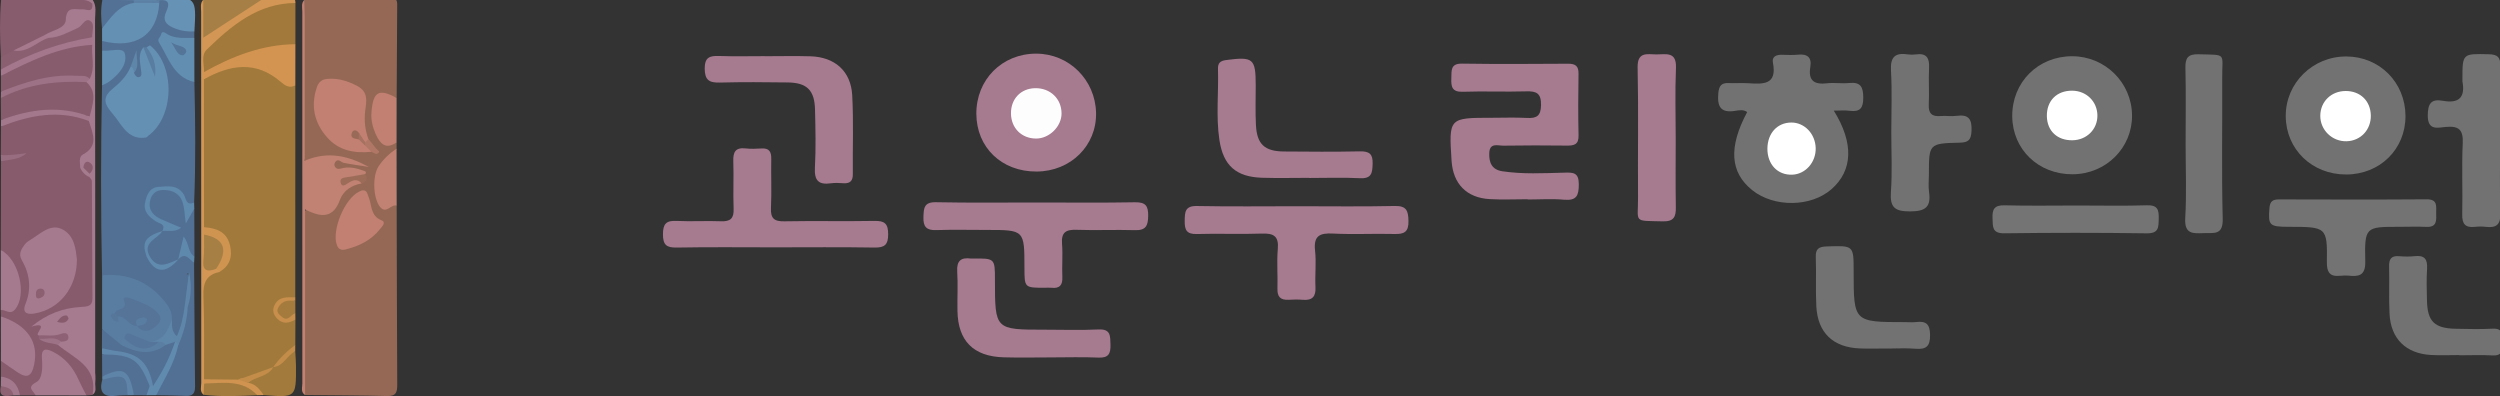<?xml version="1.0" encoding="utf-8"?>
<!-- Generator: Adobe Illustrator 27.0.0, SVG Export Plug-In . SVG Version: 6.00 Build 0)  -->
<svg version="1.1" id="Layer_1" xmlns="http://www.w3.org/2000/svg" xmlns:xlink="http://www.w3.org/1999/xlink" x="0px" y="0px"
	 viewBox="0 0 789.01 125.01" style="enable-background:new 0 0 789.01 125.01;" xml:space="preserve">
<rect x="0" y="0" width="789.01" height="125.01" fill="#333333" stroke="none"/>
<style type="text/css">
	.st0{fill:#956855;}
	.st1{fill:#A17A3B;}
	.st2{fill:#527093;}
	.st3{fill:#875B6C;}
	.st4{fill:#A67A8F;}
	.st5{fill:#727272;}
	.st6{fill:#737374;}
	.st7{fill:#A67B8F;}
	.st8{fill:#747474;}
	.st9{fill:#C28273;}
	.st10{fill:#A2793A;}
	.st11{fill:#875C6D;}
	.st12{fill:#587DA1;}
	.st13{fill:#875C6C;}
	.st14{fill:#D39654;}
	.st15{fill:#527094;}
	.st16{fill:#D49451;}
	.st17{fill:#6490B4;}
	.st18{fill:#A67A8E;}
	.st19{fill:#C28072;}
	.st20{fill:#A27A3C;}
	.st21{fill:#6692B5;}
	.st22{fill:#618EB1;}
	.st23{fill:#8A5F70;}
	.st24{fill:#628FB2;}
	.st25{fill:#5F89AD;}
	.st26{fill:#A47B3F;}
	.st27{fill:#A4778C;}
	.st28{fill:#9E7286;}
	.st29{fill:#A4788C;}
	.st30{fill:#557598;}
	.st31{fill:#537195;}
	.st32{fill:#608BAF;}
	.st33{fill:#A57B8E;}
	.st34{fill:#6088AC;}
	.st35{fill:#A47B3D;}
	.st36{fill:#D09350;}
	.st37{fill:#C88E4C;}
	.st38{fill:#5E84A8;}
	.st39{fill:#5F89AC;}
	.st40{fill:#986D7F;}
	.st41{fill:#C38C49;}
	.st42{fill:#8E6273;}
	.st43{fill:#9C6C59;}
	.st44{fill:#B17766;}
	.st45{fill:#D09451;}
	.st46{fill:#5E86A9;}
	.st47{fill:#597DA0;}
	.st48{fill:#5E85A8;}
	.st49{fill:#5B80A3;}
	.st50{fill:#8E6274;}
	.st51{fill:#FFFFFF;}
	.st52{fill:#FDFDFE;}
	.st53{fill:#A6798D;}
	.st54{fill:#895D6E;}
	.st55{fill:#557498;}
	.st56{fill:#55769A;}
	.st57{fill:#597EA1;}
	.st58{fill:#56769A;}
	.st59{fill:#A57F45;}
	.st60{fill:#A67F44;}
	.st61{fill:#547498;}
	.st62{fill:#996A57;}
	.st63{fill:#A57160;}
	.st64{fill:#8C6071;}
</style>
<g>
	<path class="st0" d="M125.19,64.89c0.05,18.8,0.08,37.6,0.18,56.41c0.01,2.29-0.23,3.77-3.15,3.69
		c-8.64-0.23-17.29-0.24-25.94-0.34c-0.94-1.36-0.49-2.9-0.5-4.35c-0.03-16.6,0.04-33.19-0.07-49.79c-0.02-3.27,0.1-5.7,4.44-4.64
		c2.44,0.6,4.11-0.71,5.34-2.73c1.58-2.6,3.57-4.79,6.48-5.94c0.78-0.65,3.01-0.09,1.88-2.3c-2.11-0.89-4.33-0.26-6.44-0.61
		c-1.66-0.28-2.94-1.15-2.38-3.02c0.5-1.64,1.79-1.67,3.22-0.93c1.5,0.78,3.14,0.64,3.91,0.61c-4.03-1.38-8.88-0.9-13.74,0.18
		c-1.87,0.41-2.7-0.51-2.67-2.48c0.28-16.26-0.49-32.52,0.42-48.78c9.04-1.51,18.15-0.32,27.22-0.6c2.25-0.07,1.97,1.81,1.96,3.26
		c-0.04,9.46-0.1,18.91-0.16,28.37c-3.1-0.28-6.19-0.99-6.62,3.85c-0.48,5.4,1.52,8.9,6.6,10.17c0,0.66,0,1.32,0,1.98
		c-0.89,1.98-2.35,3.55-3.68,5.23c-2.76,3.48-2.25,7.33-1.14,11.29C121.25,66.67,124.03,62.93,125.19,64.89z"/>
	<path class="st1" d="M93.21,26.93c-0.01,22.31-0.01,44.61-0.02,66.92c-0.22,0.24-0.46,0.46-0.74,0.63
		c-1.68,0.99-4.72,0.58-4.56,3.5c0.19,3.4,3.54,1.91,5.34,2.88c-0.01,2.66-0.02,5.33-0.03,7.99c-1.43,3.02-3.91,5.14-6.3,7.35
		c-0.38,0.31-0.79,0.58-1.22,0.82c-3.63,2.02-7.62,2.95-11.59,3.97c-3.41-0.03-6.97,1.26-10.1-1.18c-0.5-9.76-0.05-19.53-0.25-29.29
		c-0.06-2.73,1.11-4.39,3.56-5.28c2.78-1.02,4.35-3.11,4.27-5.99c-0.09-3.12-1.99-5.11-4.99-6c-1.44-0.43-2.93-0.85-2.82-2.85
		c0.02-14.68,0.01-29.34,0-44c-0.04-2.17,1.36-3.31,3.12-4.06c6.74-2.88,13.44-3.94,19.92,0.73C88.83,24.53,91.11,25.59,93.21,26.93
		z"/>
	<path class="st2" d="M61.35,25.91c0.3,12.66,0.44,25.32-0.08,37.97c-1.77,2.38-2.79,0.58-3.69-0.77c-1.18-1.76-2.52-3-4.81-2.98
		c-2.25,0.02-4.33,0.15-5.29,2.71c-0.91,2.44,0.07,4.12,1.89,5.64c1.28,1.07,3.65,1.44,2.79,4.02c-0.24,0.4-0.54,0.75-0.9,1.05
		c-2.68,1.63-5.65,3.08-4.15,7.13c2.17,3.97,4.92,3.68,7.99,1.09c0.33-0.34,0.67-0.64,1.03-0.93c3.06-2.72,3.95,0.04,5.13,2.04
		c0.09,13.04,0.16,26.08,0.3,39.13c0.02,2.07-0.7,3.04-2.86,2.93c-3.13-0.15-6.27-0.16-9.4-0.23c-0.91-3.2,1.71-5.17,2.73-7.69
		c1.17-2.92,2.21-5.89,3.56-8.74c1.97-3.67,2.92-7.62,3.17-11.75c1-3.26,1.29-6.57,0.84-9.94c-0.14-0.66-1.06,0.23-0.45-0.05
		c0.26-0.12,0.4-0.04,0.44,0.23c0.56,3.43-0.1,6.76-0.86,10.08c-0.06,3.51-1.32,6.71-2.54,10.37c-2.75-1.2-3.1-3.38-3.29-5.66
		c-1.15-6.73-7.34-12.18-15.1-13.28c-1.91-0.27-3.99,0.13-5.59-1.41c-0.41-19.99-0.41-39.97,0-59.96c1.17-2.04,3.21-3.36,4.43-5.37
		c1.38-2.27,2.49-4.4-1.74-4.49c-1.02-0.02-1.95-0.38-2.69-1.13c0-1.01-0.01-2.01-0.01-3.02c0.52-0.47,1.13-0.65,1.82-0.64
		c10.16,0.21,12.82-1.78,15.74-11.78c0.12-0.48,0.42-0.81,0.88-0.99c1.85-0.22,3.88,0.17,3.26,2.38c-1.51,5.41,2.07,6.13,5.74,7.01
		c0.66,0.16,1.17,0.59,1.7,0.99c0,0.69-0.01,1.38-0.01,2.07c-3.04,2.39-6.24,0.46-9.65,0.1C52.94,18.33,57.09,22.16,61.35,25.91z"/>
	<path class="st3" d="M29.18,124.64c-0.64,0.05-1.28,0.1-1.92,0.15c-1.98-0.91-2.77-2.78-3.66-4.56c-0.96-1.95-1.98-3.87-3.62-5.33
		c-1.33-1.19-2.67-3.06-4.6-2.4c-1.62,0.55-0.96,2.66-1.09,4.06c-0.29,3.05-3.15,5.08-3.08,8.21c-1.64,0-3.29,0-4.93,0.01
		c-1.85-2.12-3.82-4.11-5.98-5.92c0-1.65,0-3.3,0-4.96c2.31-0.63,3.52,1.39,5.19,2.24c2.49,1.27,3.8,0.46,4.13-2.09
		c0.56-4.43-0.97-8.06-4.59-10.72c-1.58-1.16-3.5-1.84-4.75-3.45c-0.02-0.67-0.03-1.34-0.05-2c4.76-1.3,4.93-5.02,4.71-8.93
		c-0.23-3.96-2.3-7.08-4.7-10.03c0.03-9.33,0.05-18.65,0.08-27.98c1.42-1.3,3.22-1.34,5.07-1.51c-1.75-0.28-3.61,1.17-5.13-0.5
		c0.02-2.99,0.04-5.99,0.06-8.98c8.76-6.33,18.13-6.39,27.87-2.72c2.43,4.23,2.23,9.02-0.57,12.43c-0.55,0.68-0.79,1.4-0.82,2.23
		c0.12,1.88,1.95,2.66,2.68,4.15c0.61,12.75,0.06,25.5,0.31,38.25c0.05,2.58-1.1,3.68-3.43,3.84c-3.34,0.23-6.49,1.21-9.66,2.18
		c-2.46,0.75-3.6,1.98-2.84,4.55c-0.06,0.41-0.04,0.82,0.09,1.21c1.56,1.32,3.66,1.26,5.41,2.07c4,1.51,6.59,4.98,9.56,7.67
		C30.96,117.64,30.04,121.61,29.18,124.64z"/>
	<path class="st4" d="M482.13,62.88c-4,0-8.01,0.19-11.99-0.04c-7.3-0.42-11.55-4.83-12.02-12.12
		c-0.87-13.55-0.87-13.55,12.77-13.55c3.66,0,7.34-0.15,10.99,0.05c3.07,0.17,4.43-0.59,4.48-4.06c0.06-3.72-1.41-4.43-4.7-4.33
		c-6.66,0.21-13.33-0.11-19.99,0.13c-3.5,0.12-3.72-1.69-3.62-4.33c0.09-2.39-0.31-4.61,3.4-4.55c11.16,0.17,22.32,0.1,33.48,0.03
		c2.3-0.01,3.3,0.74,3.26,3.16c-0.11,6.49-0.14,12.99,0.01,19.48c0.07,2.87-1.39,3.23-3.71,3.2c-6.66-0.08-13.33-0.09-19.99,0.02
		c-1.74,0.03-4.32-1.05-4.48,2.28c-0.14,3.01,0.79,5.3,4.12,5.8c6.46,0.97,12.98,0.61,19.46,0.44c2.92-0.08,4.67-0.11,4.68,3.66
		c0,3.54-0.67,5.24-4.65,4.88c-3.8-0.35-7.66-0.07-11.49-0.07C482.13,62.93,482.13,62.9,482.13,62.88z"/>
	<path class="st5" d="M578.75,34.92c6.4,10.27,6,18.92-0.75,24.81c-6.49,5.67-18.15,5.79-25.02,0.26
		c-6.98-5.61-7.49-13.56-1.56-24.63c-1.18-0.85-2.59-0.57-3.78-0.38c-4.7,0.78-5.71-1.45-5.33-5.61c0.22-2.37,1.04-3.26,3.33-3.15
		c1.99,0.09,4-0.08,5.99,0.04c4.68,0.28,9.31,0.71,7.91-6.5c-0.38-1.95,1.12-2.51,2.86-2.47c1.66,0.04,3.34,0.14,4.99-0.03
		c2.99-0.31,4.47,0.79,3.95,3.9c-0.72,4.3,1.23,5.61,5.27,5.13c2.3-0.27,4.67,0.15,6.98-0.09c3.64-0.38,4.45,1.25,4.46,4.6
		c0.01,3.27-0.96,4.61-4.27,4.17C582.31,34.76,580.8,34.92,578.75,34.92z"/>
	<path class="st4" d="M327.13,54.14c-10.98,0.05-18.93-7.57-18.99-18.19c-0.06-10.81,8.09-19.02,18.88-19.02
		c10.33,0,18.67,8.24,18.9,18.67C346.15,45.95,337.9,54.1,327.13,54.14z"/>
	<path class="st5" d="M740.42,55.07c-10.73,0-18.94-7.91-19.03-18.36c-0.09-10.46,8.5-18.94,19.14-18.89
		c10.48,0.04,18.61,8.21,18.65,18.75C759.23,47.07,751.12,55.07,740.42,55.07z"/>
	<path class="st5" d="M654.1,55c-10.77,0.04-18.94-7.82-19.03-18.29c-0.08-10.75,8.12-18.97,18.92-18.96
		c10.37,0.01,18.77,8.29,18.89,18.61C673,46.66,664.64,54.96,654.1,55z"/>
	<path class="st4" d="M409.7,65.09c10.15,0,20.3,0.15,30.45-0.08c3.74-0.09,4.3,1.47,4.37,4.7c0.08,3.47-1.3,4.22-4.4,4.14
		c-6.48-0.17-12.99,0.2-19.46-0.14c-4.23-0.22-6.13,0.77-5.62,5.4c0.42,3.78-0.07,7.65,0.13,11.46c0.16,3.04-0.99,4.31-4.01,4.05
		c-1.49-0.13-3-0.09-4.49-0.01c-2.54,0.14-3.59-0.94-3.5-3.53c0.13-4.15-0.25-8.34,0.11-12.46c0.37-4.15-1.33-5.04-5.1-4.9
		c-6.81,0.26-13.65-0.07-20.46,0.14c-3.29,0.1-3.86-1.36-3.82-4.18c0.04-2.78,0.09-4.73,3.87-4.66
		C388.4,65.23,399.06,65.09,409.7,65.09z"/>
	<path class="st4" d="M327.26,63.91c10.31,0,20.62,0.12,30.93-0.07c3.37-0.06,4.23,1.13,4.18,4.31c-0.04,3.06-0.72,4.6-4.15,4.49
		c-6.15-0.19-12.31,0.11-18.45-0.11c-3.37-0.12-4.87,0.8-4.59,4.41c0.28,3.47-0.06,6.98,0.1,10.46c0.12,2.6-0.86,3.72-3.46,3.42
		c-0.66-0.07-1.33-0.01-1.99-0.01c-6.51,0.02-6.51,0.02-6.51-6.32c-0.01-11.92-0.01-11.92-11.92-11.92
		c-5.32,0-10.65-0.13-15.96,0.05c-3.1,0.1-4.1-1.12-4-4.1c0.09-2.75,0.13-4.77,3.9-4.7C305.97,64.04,316.61,63.91,327.26,63.91z"/>
	<path class="st4" d="M244.53,78.06c-10.32,0-20.63-0.12-30.95,0.07c-3.23,0.06-4.35-0.84-4.35-4.18c0-3.27,1-4.4,4.29-4.23
		c4.65,0.24,9.32-0.08,13.97,0.11c3.01,0.13,4.17-0.86,4.04-3.96c-0.2-4.98,0.08-9.98-0.1-14.96c-0.1-2.91,0.67-4.43,3.87-4.07
		c1.64,0.18,3.33,0.13,4.99,0.02c2.45-0.17,3.16,1,3.12,3.28c-0.1,5.15,0.15,10.32-0.09,15.46c-0.15,3.27,0.94,4.32,4.23,4.25
		c9.48-0.19,18.97,0.05,28.45-0.13c3.24-0.06,4.31,0.91,4.31,4.21c0,3.31-1.1,4.25-4.33,4.2C265.5,77.95,255.01,78.06,244.53,78.06z
		"/>
	<path class="st5" d="M789.05,44.28c0,7.64-0.17,15.28,0.08,22.91c0.12,3.58-1.17,4.83-4.57,4.41c-1.15-0.14-2.33-0.13-3.48,0
		c-3.03,0.32-4.07-0.92-3.99-3.98c0.18-7.47-0.2-14.96,0.16-22.41c0.21-4.29-1.28-5.52-5.33-5.15c-2.52,0.23-5.75,1.27-5.71-3.65
		c0.03-3.77,1.11-5.27,4.8-4.6c5.04,0.92,7.1-1.08,6.14-6.13c-0.03-0.16,0-0.33,0-0.5c0-8.37,0-8.24,8.28-8.06
		c2.83,0.06,3.74,0.93,3.68,3.74C788.94,28.66,789.05,36.47,789.05,44.28z"/>
	<path class="st4" d="M241.38,17.74c4.82,0,9.64-0.12,14.46,0.03c7.62,0.24,12.7,4.67,13.12,12.26c0.46,8.28,0.11,16.6,0.2,24.9
		c0.02,2.15-0.86,3.03-2.96,2.9c-1.32-0.08-2.68-0.17-3.98,0.02c-3.9,0.56-5.25-0.91-5.03-4.92c0.33-6.13,0.18-12.29,0.03-18.43
		c-0.15-6.05-2.59-8.41-8.61-8.48c-7.14-0.09-14.29-0.16-21.43,0.04c-3.33,0.09-4.75-0.76-4.77-4.39c-0.02-3.57,1.55-4.1,4.53-4
		c4.81,0.17,9.64,0.05,14.45,0.05C241.38,17.73,241.38,17.74,241.38,17.74z"/>
	<path class="st4" d="M413.25,56.13c-4.99,0-9.99,0.13-14.98-0.03c-8.11-0.27-12.2-3.8-13.42-11.92
		c-1.12-7.43-0.22-14.95-0.45-22.42c-0.06-1.81,0.65-2.56,2.57-2.81c8.58-1.11,9.33-0.52,9.34,8.05c0,4.16-0.15,8.33,0.07,12.47
		c0.31,6.05,2.73,8.29,8.82,8.34c7.99,0.07,15.98,0.13,23.97-0.04c3-0.06,4.14,0.81,4.04,3.93c-0.08,2.88-0.33,4.73-3.99,4.54
		c-5.31-0.27-10.65-0.07-15.98-0.07C413.25,56.17,413.25,56.15,413.25,56.13z"/>
	<path class="st5" d="M596.9,41.7c0-6.49,0.28-12.99-0.1-19.45c-0.25-4.34,1.38-5.69,5.38-5.08c0.81,0.12,1.68,0.12,2.49,0
		c3.43-0.48,4.31,1.21,4.15,4.33c-0.2,3.81,0.1,7.66-0.09,11.47c-0.15,2.91,1.04,3.89,3.8,3.65c1.65-0.14,3.35,0.17,4.98-0.06
		c3.83-0.54,4.89,1.08,4.71,4.76c-0.13,2.79-0.92,3.65-3.74,3.71c-9.71,0.22-9.71,0.34-9.71,10.04c0,1.83-0.22,3.69,0.04,5.48
		c0.7,4.78-1.13,6.17-5.97,6.17c-4.78,0.01-6.39-1.2-6.06-6.08C597.23,54.37,596.9,48.02,596.9,41.7z"/>
	<path class="st4" d="M331.7,112.8c-4.99,0-9.98,0.12-14.96-0.03c-9.54-0.28-14.39-5.19-14.56-14.62
		c-0.08-4.15,0.18-8.32-0.08-12.46c-0.21-3.4,1.2-4.52,4.34-4.09c0.16,0.02,0.33,0,0.5,0c7.07-0.08,7.07-0.08,7.07,6.81
		c0.01,15.64,0.01,15.64,15.72,15.64c5.65,0,11.32,0.2,16.96-0.07c3.88-0.19,3.7,2.04,3.78,4.72c0.09,2.83-0.53,4.32-3.81,4.16
		c-4.98-0.23-9.97-0.06-14.96-0.06C331.7,112.81,331.7,112.81,331.7,112.8z"/>
	<path class="st6" d="M757.28,71.58c-10.76,0-11.03,0.01-10.79,10.93c0.1,4.64-2.17,4.81-5.44,4.47c-2.88-0.3-6.77,1.71-6.68-4.25
		c0.17-11.12-0.12-11.13-12.08-11.15c-6.13-0.01-6.48-0.48-6.04-5.93c0.18-2.28,1.19-2.73,3.15-2.72
		c15.49,0.04,30.98,0.09,46.47-0.03c3.57-0.03,2.96,2.25,3,4.35c0.04,2.2,0.34,4.51-3.09,4.35
		C762.94,71.47,760.11,71.58,757.28,71.58z"/>
	<path class="st7" d="M528.86,43.89c0,7.16-0.09,14.31,0.04,21.47c0.06,3.01-0.58,4.59-4.11,4.5c-9.53-0.24-7.76,0.56-7.82-7.58
		c-0.1-13.64,0.17-27.29-0.13-40.93c-0.11-5.02,2.87-4.24,5.8-4.18c2.98,0.06,6.53-1.12,6.3,4.28
		C528.62,28.9,528.86,36.4,528.86,43.89z"/>
	<path class="st5" d="M689.79,45.42c0-7.99,0.13-15.99-0.06-23.97c-0.07-3.19,0.81-4.42,4.19-4.32c9.02,0.26,7.37-0.58,7.42,7.46
		c0.09,14.82-0.23,29.64,0.16,44.45c0.14,5.34-2.88,4.41-5.98,4.53c-3.36,0.13-6.14,0.4-5.85-4.68
		C690.12,61.08,689.79,53.24,689.79,45.42z"/>
	<path class="st5" d="M595.53,109.99c-2.83,0-5.67,0.09-8.5-0.02c-8.47-0.31-13.36-4.92-13.79-13.31
		c-0.26-5.15,0.02-10.33-0.17-15.48c-0.1-2.67,0.95-3.33,3.48-3.41c8.47-0.27,8.47-0.38,8.47,7.9c0,15.96,0.03,15.99,16.21,15.99
		c1.17,0,2.35,0.12,3.5-0.02c3.13-0.38,4.37,0.62,4.41,4.06c0.04,3.63-1.24,4.64-4.62,4.36c-2.98-0.25-5.99-0.05-8.99-0.05
		C595.53,110.01,595.53,110,595.53,109.99z"/>
	<path class="st5" d="M776.17,112.06c-3,0-6,0.14-8.98-0.03c-7.88-0.46-12.64-5.11-13.04-12.95c-0.25-4.98-0.01-9.98-0.14-14.97
		c-0.06-2.27,0.61-3.45,3.08-3.26c1.65,0.13,3.34,0.18,4.99-0.01c3.14-0.36,4.1,0.99,3.91,3.99c-0.22,3.31-0.1,6.65-0.03,9.98
		c0.14,6.67,2.35,8.83,9.15,8.95c3.83,0.07,7.67,0.19,11.48-0.03c3.43-0.2,3.23,1.91,3.2,4.17c-0.03,2.19,0.33,4.45-3.13,4.27
		c-3.48-0.19-6.99-0.04-10.48-0.04C776.17,112.11,776.17,112.08,776.17,112.06z"/>
	<path class="st8" d="M655.64,64.86c7.32,0,14.65,0.16,21.96-0.07c3.39-0.11,3.77,1.47,3.7,4.2c-0.07,2.69,0.1,4.71-3.81,4.65
		c-14.97-0.22-29.95-0.21-44.92-0.01c-3.94,0.05-3.6-2.12-3.72-4.74c-0.13-2.88,0.59-4.18,3.83-4.09
		C640.33,65,647.99,64.86,655.64,64.86z"/>
	<path class="st4" d="M25.31,52.91c0-1.46-0.58-3.37,0.87-4.16c5.18-2.82,2.98-6.74,1.87-10.55c-0.23-0.44-0.36-0.91-0.42-1.4
		c0.36-3.6,0.78-7.2-0.69-10.69c-0.14-0.77,0.06-1.48,0.38-2.17c1.02-3.14,0.42-6.38,0.59-9.57c-0.01-0.72,0-1.43,0.02-2.15
		c0.12-2.37,0.33-4.5-3.19-2.37c-2.87,1.74-5.91,3.46-9.56,2.8c-0.69-0.3-1.16-0.77-1.22-1.56c1.84-2.98,5.96-4.08,6.56-8.2
		c0.15-0.99,1.93-0.97,3.08-1.09c1.59-0.17,3.35,0.45,4.65-1.01c0.28-0.34,0.61-0.62,0.99-0.84c1.36,1.96,0.76,4.21,0.76,6.29
		c0.07,38.25,0.06,76.5,0.04,114.75c0,1.24,0.56,2.7-0.87,3.64c1.81-9.02-5.85-11.51-10.9-15.8c-0.36-0.59-0.03-1.05,0.26-1.49
		c-1.92-1.28-4.54,0.44-6.28-1.48c-1.77-0.3,3.9-4.52-2.33-2.79c4.94-4.07,10-5.87,15.63-6.2c1.96-0.12,3.65-0.1,3.63-2.81
		c-0.09-12.31-0.1-24.62-0.18-36.93c0-0.42-0.49-0.83-0.75-1.24c-0.31-0.32-0.45-0.7-0.44-1.14c-0.03-0.94,0.11-2.04-1.46-1.48
		C25.93,53.35,25.59,53.23,25.31,52.91z"/>
	<path class="st9" d="M96.16-0.13c0,16.71,0,33.42,0,50.86c7.49-3.2,13.96-1.45,20.25,1.95c-2.65-0.42-5.31-0.77-7.93-1.29
		c-0.87-0.17-1.58-1.45-2.58-0.4c-0.28,0.3-0.48,0.98-0.33,1.33c0.65,1.52,1.86,0.85,2.98,0.66c2.36-0.4,4.57,0.29,6.74,1.11
		c0.11,0.04,0.2,0.27,0.19,0.41c-0.01,0.15-0.14,0.29-0.22,0.44c-1.21,1.33-2.72,1.63-4.36,1.35c0.77,1.01,3.34-1.33,3.24,1.59
		c-3.19,0.55-5.8,2.31-6.86,5.2c-2.05,5.62-5.61,5.79-10.99,3c0,19.96,0,39.27,0,58.59c-1.47-0.92-0.87-2.4-0.87-3.63
		c-0.03-39.13-0.03-78.27-0.01-117.4C95.4,2.35,94.96,0.93,96.16-0.13z"/>
	<path class="st10" d="M93.24,0.94c0,4.34-0.01,8.67-0.01,13.01c-0.89,0.82-1.98,1.18-3.15,1.34c-8.11,1.14-15.81,3.6-23.14,7.23
		c-0.87,0.43-1.78,0.92-2.83,0.53c-1.54-5.92,0.68-10.07,5.63-13.46c4.78-3.28,9.37-6.79,14.95-8.63
		C87.51,0.03,90.39-0.92,93.24,0.94z"/>
	<path class="st11" d="M29.11,1.15c0.36,3.14-1.84,1.69-3.2,1.79c-2.25,0.17-4.95-1.21-5.14,3.3c-0.12,2.81-4.21,3.22-6.5,4.73
		c-2.42,3.08-6.1,4.15-9.34,5.93c-1.5,0.52-2.84,1.79-4.63,1.02C-0.06,11.94-0.15,5.96,0.34-0.02C9.19-1.16,18.07-0.27,26.93-0.5
		C28.03-0.53,28.78,0.07,29.11,1.15z"/>
	<path class="st12" d="M32.23,86.88c7.79-0.7,14.27,1.79,19.38,7.8c1.55,1.82,2.78,3.69,2.65,6.19c-0.4,4.17-1.16,8.02-6.76,7.54
		c-2.6,0.48-4.79-2.19-7.48-0.95c-0.63,0.59-1.12,1.34-1.94,1.7c-3.26-0.33-4.32-3.09-5.86-5.31C32.21,98.2,32.22,92.54,32.23,86.88
		z"/>
	<path class="st13" d="M27.28,25.9c3.62,3.32,1.86,7.15,1.01,10.89c-9.43-2.54-18.7-0.9-27.96,1.09c-0.02-2.32-0.05-4.64-0.07-6.96
		c1.55-2.99,4.58-3.63,7.4-4.32C14.13,25.02,20.63,22.89,27.28,25.9z"/>
	<path class="st14" d="M93.24,0.94C81.4,1.03,73.14,8.02,65.28,15.62c-1.95,1.89-0.78,4.71-0.91,7.13c0.5,0.76,0.41,1.51-0.01,2.27
		c0.01,15.56,0.02,31.13,0.03,46.69c0.37,0.62,0.79,1.22,0.95,1.94c0.33,2.23,0.19,4.49,0.16,6.73c-0.03,2.04,0.65,3.42,2.79,3.82
		c0.67,0.35,1.2,0.78,0.95,1.65c-4.17,0.87-5.18,3.48-5.03,7.54c0.33,8.76,0.15,17.55,0.18,26.32c0.29,0.42,0.53,0.87,0.73,1.34
		c0.31,1.33,0.16,2.54-0.87,3.54c-1.31-1.02-0.73-2.45-0.73-3.71c-0.04-39.06-0.05-78.13-0.04-117.19c0-1.28-0.4-2.68,0.69-3.79
		c2.38,2.84,1.12,6.18,1.2,9.5c4.77-2.58,8.74-6.15,13.4-8.19c-4.73-0.54-9.85,1.45-14.56-1.36c9.36-1.7,18.78-0.51,28.18-0.46
		C93.14-0.6,93.23,0.26,93.24,0.94z"/>
	<path class="st15" d="M61.32,65.86c0.02,5.03,0.03,10.06,0.05,15.09c-2.03,0.63-1.59-2.17-3.13-2.23c-0.57,1.1-1.3,2.12-1.99,3.17
		l0.02-0.02c-4.84,3.46-5.79,3.41-9.43-0.52c-2.72-5.02,1.52-6.4,4.43-8.47l-0.03,0.02c0.28-0.79,3.59-0.57,0.8-2.37
		c-0.55-0.35-1.16-0.62-1.75-0.92c-2.55-1.29-4.28-3-3.61-6.21c0.45-2.16,1.58-3.69,3.81-3.92c3.07-0.31,5.96,0.02,7.45,3.4
		c0.66,1.49,1.56,2.9,1.13,4.67C59.75,66.9,59.7,65.25,61.32,65.86z"/>
	<path class="st11" d="M29.11,14.15c-0.34,3.58,1.06,7.29-0.82,10.74c-8.61-0.43-17.04,0.39-25.11,3.67
		c-0.9,0.37-1.86,0.68-2.87,0.34c0-1.66,0-3.31,0-4.97c2.13-3.63,6.1-4.42,9.5-6.01c4.54-2.11,9.33-3.52,14.25-4.48
		C25.84,13.1,27.65,12.34,29.11,14.15z"/>
	<path class="st16" d="M64.37,25.01c0-0.75,0.01-1.51,0.01-2.26c8.98-5.02,18.37-8.7,28.85-8.8c-0.01,4.33-0.01,8.65-0.02,12.98
		c-1.8,1.01-3.22,0.1-4.49-1.01C80.83,19.05,72.67,20.37,64.37,25.01z"/>
	<path class="st17" d="M50.26,0.94c-0.59,10.12-7.49,14.7-18.04,11.98c0-1.31-0.01-2.63-0.01-3.94c1.72-5.25,4.91-8.72,10.78-9.02
		C45.42,0.21,48.02-0.75,50.26,0.94z"/>
	<path class="st18" d="M11.21,124.76c-0.55-1.4-3.06-2.41,0.32-4.2c1.9-1.01,1.93-4.68,1.71-7.38c-0.24-2.91,0.81-3.48,3.43-2.18
		c3.91,1.95,6.43,5.03,8.16,8.92c0.74,1.65,1.62,3.25,2.43,4.87C21.91,124.78,16.56,124.77,11.21,124.76z"/>
	<path class="st18" d="M0.28,99.86c8.5,2.82,11.96,8.16,10.49,15.22c-0.77,3.71-2.19,4.43-5.22,2.42c-1.77-1.17-3.51-2.41-5.26-3.62
		C0.3,109.21,0.29,104.54,0.28,99.86z"/>
	<path class="st19" d="M125.16,44.93c-3.49,2.45-5.27,0.32-6.57-2.58c-0.95-2.12-1.53-4.36-1.36-6.76c0.48-6.69,2.28-7.77,7.94-4.68
		C125.17,35.58,125.16,40.26,125.16,44.93z"/>
	<path class="st20" d="M93.18,110.89c0.08,1.49,0.22,2.98,0.23,4.47c0.06,10.13,0.05,10.13-10.14,9.33
		c-2.05-1.03-4.18-1.95-5.3-4.17c2.23-2.49,5.94-2.37,8.28-4.68l-0.01,0.01C88.94,114.75,89.85,111.12,93.18,110.89z"/>
	<path class="st21" d="M61.36,9.9c-2.35,0.16-4.54-0.2-6.77-1.19c-2.46-1.1-3.27-2.51-2.15-4.97c1.01-2.22,1.2-3.98-2.13-3.68
		c-2.69,0.79-5.43,0.17-8.15,0.37c-3.29,0.03-6.69,2.27-9.84-0.49c6.3-1.92,12.75-0.72,19.12-0.79C61.98-0.98,61.98-0.78,61.36,9.9z
		"/>
	<path class="st9" d="M125.19,64.89c-1.8-0.58-3.25,2.84-5.26,0.39c-2.12-2.58-2.51-9.7-0.42-12.83c1.48-2.21,3.41-4.06,5.65-5.54
		C125.17,52.91,125.18,58.9,125.19,64.89z"/>
	<path class="st22" d="M61.35,25.91c-6.61-1.55-8.11-7.62-11.11-12.4c-0.82-1.3,0.43-1.73,0.59-2.58c0.26-1.37,1.23-0.62,1.83-0.24
		c2.72,1.72,5.75,1.16,8.68,1.28C61.35,16.62,61.35,21.27,61.35,25.91z"/>
	<path class="st15" d="M32.21,103.85c2.02,1.67,4.03,3.33,6.05,5c4.55-0.11,9.21,2.06,13.61-0.73c1.2-0.41,2.38-1.09,3.65-0.24
		c-1.33,5.29-2.58,10.63-7.34,14.15c-2.61-5.99-6.53-10.23-13.61-10.45c-0.99-0.03-1.64-1.06-2.4-1.69
		C32.18,107.88,32.2,105.86,32.21,103.85z"/>
	<path class="st18" d="M0.24,78.9C6,81.83,8.64,93.07,4.73,97.67c-1.57,1.84-3.02-0.04-4.5,0.19C0.23,91.54,0.24,85.22,0.24,78.9z"
		/>
	<path class="st23" d="M0.3,17.92c1.32-0.66,2.64-1.33,3.96-1.99c4.17,0.03,6.88-3.96,11.03-3.97c3.41-0.11,6.26-1.8,9.26-3.14
		c1.45-0.64,2.3-3.29,3.96-2.2c1.54,1.01,0.49,3.36,0.6,5.12c-1.09,1.49-2.87,1.64-4.4,1.91c-7.18,1.25-13.83,3.93-20.3,7.15
		c-1.28,0.64-2.52,1.65-4.14,1.12C0.28,20.59,0.29,19.26,0.3,17.92z"/>
	<path class="st15" d="M46.23,124.74c-1.32,0-2.64-0.01-3.96-0.01c-0.37-0.55,0.01,0.23-0.34-0.34c-3.5-5.67-3.5-5.67-9.68-5.53
		c-0.01-2.33-0.03-4.67-0.04-7c8.29-1.58,12.66,1.1,15.43,9.44C48,122.78,47.31,123.84,46.23,124.74z"/>
	<path class="st24" d="M32.22,15.94c2.49,0.41,6.63-1.24,7.19,0.99c0.88,3.52-2.01,6.63-5,8.87c-0.65,0.48-1.45,0.76-2.19,1.13
		C32.23,23.27,32.22,19.6,32.22,15.94z"/>
	<path class="st25" d="M61.32,65.86c-0.78,1.37-1.57,2.74-2.68,4.68c-0.37-2.62-0.39-4.7-0.99-6.61c-0.9-2.9-3.29-4.01-6.19-3.97
		c-2.3,0.03-3.71,1.34-4.12,3.55c-0.55,2.98,1.19,4.64,3.66,5.74c1.89,0.84,3.81,1.62,6.18,2.62c-2.1,1.58-4.13,0.78-5.95,1.03
		c1.19-2.26-0.97-2.31-2.04-3.03c-2.16-1.44-4.03-3.08-3.39-5.99c0.51-2.32,1.33-4.68,4.18-4.89c2.91-0.21,6.03-0.82,8.04,2.41
		c0.72,1.16,0.62,3.71,3.25,2.49C61.29,64.55,61.3,65.2,61.32,65.86z"/>
	<path class="st26" d="M64.25,124.59c0.06-1.19,0.11-2.37,0.17-3.56c4.29-1.24,8.64-1.04,12.86,0.06c1.65,0.43,3.98,1,3.94,3.65
		C75.56,124.98,69.9,125.26,64.25,124.59z"/>
	<path class="st27" d="M0.27,21.93c9.04-5.01,18.63-8.5,28.84-10.18c0,0.8,0,1.6,0,2.4c-10.5,0.63-19.69,5.11-28.8,9.79
		C0.3,23.27,0.28,22.6,0.27,21.93z"/>
	<path class="st28" d="M0.31,28.91c7.66-3.03,15.42-5.55,23.83-4.98c1.44,0.1,3-0.35,4.15,0.97c-0.34,0.34-0.67,0.67-1.01,1.01
		c-9.4-0.45-18.53,0.56-27.01,5.02C0.28,30.25,0.29,29.58,0.31,28.91z"/>
	<path class="st29" d="M0.33,37.88c9.2-3.45,18.49-4.72,27.96-1.09c-0.08,0.47-0.15,0.93-0.23,1.4c-9.52-3.67-18.69-1.82-27.75,1.74
		C0.32,39.25,0.32,38.57,0.33,37.88z"/>
	<path class="st30" d="M40.24,124.74c-1.16,0.05-2.33,0.01-3.47,0.16c-4.03,0.54-5.61-1.02-4.49-5.04c2.26-1.58,4.73-2.91,7.22-0.88
		C41.31,120.46,41.61,122.62,40.24,124.74z"/>
	<path class="st31" d="M32.32-0.06c3.29,0.04,6.59,0.08,9.88,0.12c0.36,0.18,0.49,0.37,0.38,0.57c-0.11,0.2-0.22,0.31-0.34,0.31
		C37.35,1.69,34.99,5.6,32.2,8.98C31.92,5.96,31.7,2.95,32.32-0.06z"/>
	<path class="st32" d="M46.23,124.74c0.34-0.96,0.68-1.92,1.01-2.88c0.34-0.49,0.69-0.47,1.05-0.02c2.92-4.36,5.3-8.98,6.96-13.97
		c0.88-0.2,1.41-0.06,1.01,1.02c-1.2,5.77-4.36,10.68-6.96,15.83C48.29,124.73,47.26,124.73,46.23,124.74z"/>
	<path class="st33" d="M29.11,1.15C27.48-0.4,25.43,0.01,23.49,0C15.78-0.03,8.06-0.02,0.34-0.02c2.48-1.9,5.37-0.94,8-0.84
		c6.97,0.26,14.02-1.18,20.92,0.82C29.21,0.35,29.16,0.75,29.11,1.15z"/>
	<path class="st34" d="M48.3,121.83c-0.35,0.01-0.7,0.02-1.05,0.02c-3.36-8.53-5.47-9.94-15.03-10c-0.01-0.65-0.03-1.31-0.04-1.96
		c1.61,0.32,3.21,0.75,4.84,0.94C43.92,111.67,46.91,114.56,48.3,121.83z"/>
	<path class="st35" d="M93.2,94.9c0.01,1.33,0.01,2.65,0.02,3.98c-1.08,1.46-2.05,3.33-4.31,1.86c-1.24-0.81-2.68-1.96-1.86-3.62
		C88.29,94.6,90.39,93.56,93.2,94.9z"/>
	<path class="st36" d="M81.21,124.74c-4.75-5.1-10.91-3.79-16.8-3.71c-0.01-0.44-0.02-0.88-0.03-1.32
		c3.61,0.03,7.22,0.07,10.82,0.11c1.45-0.94,2.31-0.06,3.11,1c2.41,0.32,3.65,2.13,4.95,3.87C82.59,124.71,81.9,124.73,81.21,124.74
		z"/>
	<path class="st37" d="M93.2,94.9c-0.49-0.01-0.98,0-1.47-0.02c-1.83-0.09-3.17,0.74-3.97,2.31c-0.68,1.33,0.39,2.11,1.25,2.84
		c1.93,1.64,2.79-0.79,4.2-1.15c0.01,0.66,0.01,1.31,0.02,1.97c-1.98,1.13-3.9,1.6-5.75-0.29c-1.14-1.17-1.58-2.53-0.95-4
		c1.3-3.05,4.05-2.77,6.67-2.71C93.19,94.2,93.19,94.55,93.2,94.9z"/>
	<path class="st38" d="M40.24,124.74c-0.13-6.32-0.92-6.8-7.96-4.88c-0.01-0.34-0.02-0.68-0.03-1.02c6.72-3.3,8.55-2.23,10.02,5.87
		C41.6,124.73,40.92,124.74,40.24,124.74z"/>
	<path class="st39" d="M56.24,81.9c0.51-2.17,1.02-4.34,1.71-7.24c1.84,2.28,1.31,5.08,3.41,6.3c-0.03,0.65-0.06,1.29-0.09,1.94
		C59.73,81.93,58.5,79.33,56.24,81.9z"/>
	<path class="st29" d="M0.31,118.84c3.47,0.49,5.4,2.52,5.98,5.92c-0.68,0.01-1.36,0.02-2.04,0.03c-1.23-1.11-2.99-1.51-3.99-2.94
		C0.28,120.85,0.29,119.85,0.31,118.84z"/>
	<path class="st40" d="M0.26,48.91c2.71,0.21,5.38-0.22,8.1-0.57c-2.31,2.13-5.31,1.95-8.04,2.58C0.3,50.25,0.28,49.58,0.26,48.91z"
		/>
	<path class="st41" d="M93.18,110.89c-2.64,1.21-3.63,4.71-6.95,4.97c1.91-2.75,4.31-5,6.96-7.02
		C93.2,109.53,93.19,110.21,93.18,110.89z"/>
	<path class="st42" d="M0.26,121.85c1.8,0.34,3.65,0.61,3.99,2.94C2.09,124.94-0.6,125.81,0.26,121.85z"/>
	<path class="st19" d="M117.22,47.9c-5.33,0.54-10.22-0.3-13.98-4.55c-4.06-4.6-5.19-9.85-3.29-15.68c0.48-1.48,1.42-2.58,3.17-2.75
		c3.43-0.34,6.47,0.57,9.52,2.15c3.73,1.93,3,4.89,2.61,8.03c-0.36,2.98-0.02,5.95,1.01,8.8c0.47,0.82-0.02,1.14-0.71,1.35
		c-1.01-0.35-1.5-1.24-2.07-1.98c0.03,0.03-0.26,0.26-0.26,0.26s0.35,0.14,0.37,0.16c0.56,0.72,1.09,1.42,1.88,1.87
		C116.36,46.11,117.07,46.8,117.22,47.9z"/>
	<path class="st19" d="M114.25,60.09c1.63-0.2,1.62,1.02,2.09,2.11c1.08,2.55,0.51,5.93,4.06,7.33c1.66,0.65,0.03,2.11-0.48,2.77
		c-2.74,3.52-6.59,5.36-10.83,6.42c-1.15,0.29-2.19,0.12-2.75-1.34c-1.75-4.55,2.4-14.71,7.01-16.9
		C113.64,60.35,113.94,60.22,114.25,60.09z"/>
	<path class="st43" d="M114.13,57.87c-1.48-1.65-2.93-0.96-4.41,0.02c-0.83,0.55-1.89,1.28-2.24-0.32
		c-0.29-1.33,0.87-1.49,1.92-1.64c1.96-0.28,3.9-0.66,5.85-0.99C116.05,56.36,115.83,57.4,114.13,57.87z"/>
	<path class="st44" d="M117.22,47.9c-0.66-0.65-1.32-1.29-1.99-1.94c-0.3-0.25-0.4-0.49-0.29-0.72c0.11-0.23,0.21-0.35,0.32-0.35
		c0.34-0.33,0.68-0.67,1.02-1c0.81,0.99,1.68,1.95,2.42,3c0.33,0.46,1.73,0.99,0.28,1.65C118.57,48.73,117.81,48.14,117.22,47.9z"/>
	<path class="st45" d="M64.39,74.02c0-0.77,0-1.55,0.01-2.32c3.86,0.32,7.14,1.37,8.19,5.76c0.87,3.64-0.11,6.44-3.35,8.38
		c-0.35-0.33-0.69-0.66-1.04-0.99C69.95,80.19,69.29,76.36,64.39,74.02z"/>
	<path class="st41" d="M78.32,120.83c-1.04-0.33-2.07-0.67-3.11-1c3.68-1.32,7.36-2.65,11.04-3.97
		C84.54,118.99,80.7,118.75,78.32,120.83z"/>
	<path class="st17" d="M42.27,22.95c0.33,0.76,0.81,1.62,1.69,1.36c0.91-0.27,0.65-1.18,0.57-2.02c-0.23-2.48-1.11-5.05,0.72-7.34
		c2.26,1.47,1.95,4.27,3.6,6.71c-1.26-2.49-1.81-4.65-2.61-6.71c0.4-0.21,1.04-0.71,1.17-0.59c7.94,6.49,7.63,22.35-0.52,28.41
		c-0.27,0.2-0.49,0.56-0.78,0.61c-5.17,0.92-7.32-3.21-9.64-6.34c-1.78-2.4-5.49-5.24-1.16-8.82c2.44-2.01,4.76-4.18,5.95-7.24
		C43.11,20.87,42.86,21.82,42.27,22.95z"/>
	<path class="st46" d="M56.27,108.88c-0.34-0.34-0.68-0.68-1.01-1.02c-1,0.34-2,0.67-3,1.01c-0.88-0.04-1.75,0.02-2.63,0.05
		c-0.91-0.08-1.78-0.27-2.37-1.07c4.39-0.26,5.74-3.57,6.99-6.98c0.04,1.78-0.22,3.64,1.56,5.25c1.37-3.03,2.02-6.11,2.46-9.25
		c0.32-0.45,0.64-0.45,0.97,0C59.03,101.07,58.02,105.07,56.27,108.88z"/>
	<path class="st32" d="M47.23,80.89c2.56,4.45,5.85,2.23,9.04,0.99c-4.06,4.67-7.49,4.34-10.03-0.99
		C46.57,80.48,46.9,80.48,47.23,80.89z"/>
	<path class="st47" d="M46.24,14.93c2.2,2.67,3.2,5.73,2.67,9.32c-1.22-3.11-2.45-6.21-3.67-9.32
		C45.58,14.93,45.91,14.93,46.24,14.93z"/>
	<path class="st25" d="M47.23,80.89l-0.5,0c0,0-0.5,0-0.5,0c-1.51-4.53-0.47-6.18,5.03-8.01C49.79,75.48,44.84,76.34,47.23,80.89z"
		/>
	<path class="st48" d="M59.24,96.87c-0.32,0-0.64,0-0.97,0c0.46-3.67,0.92-7.33,1.38-11C60.49,89.6,60.46,93.26,59.24,96.87z"/>
	<path class="st46" d="M42.27,22.95c-0.04-0.81-0.18-1.56-0.99-1.99c0.46-1.32,0.93-2.63,1.79-5.08
		C43.11,19.04,44.02,21.09,42.27,22.95z"/>
	<path class="st49" d="M42.24,0.93c0.01-0.29,0-0.58-0.04-0.87c2.7,0,5.41,0,8.11,0c-0.04,0.29-0.06,0.59-0.06,0.88
		C47.58,0.94,44.91,0.93,42.24,0.93z"/>
	<path class="st18" d="M24.27,81.84c0.02,8.95-5.52,15.79-13.4,17.1c-1.57,0.26-4.16,0.32-2.82-3.01c1.91-4.75,1.4-9.42-1.17-13.85
		c-1.15-1.98-0.1-3.55,0.99-5c0.57-0.76,1.53-1.24,2.36-1.78c2.9-1.89,5.94-4.75,9.47-2.91C23.59,74.41,23.91,78.81,24.27,81.84z"/>
	<path class="st50" d="M12.26,105.87c2.28-0.19,4.61,0.4,6.84-0.46c1.02-0.4,2.21-0.48,2.45,0.68c0.33,1.62-1.15,1.64-2.28,1.77
		c-2.3-0.5-4.72-0.12-6.97-0.96C12.28,106.56,12.27,106.21,12.26,105.87z"/>
	<path class="st28" d="M12.29,106.9c2.32,0.34,4.87-0.96,6.97,0.96c-0.33,0.33-0.66,0.65-0.98,0.98
		C16.28,108.2,14.03,108.33,12.29,106.9z"/>
	<path class="st33" d="M25.31,52.91c0.33,0,0.66-0.01,0.99-0.01c1.58-0.28,2.24,0.36,1.96,1.95c0,0.35-0.01,0.69-0.01,1.04
		C26.88,55.28,25.88,54.3,25.31,52.91z"/>
	<path class="st51" d="M565.29,38.67c4.18-0.05,7.63,3.53,7.75,8.05c0.12,4.46-3.2,8.25-7.39,8.41c-4.63,0.18-7.89-3.26-7.85-8.27
		C557.86,42.05,560.9,38.72,565.29,38.67z"/>
	<path class="st52" d="M335.03,35.82c0,4.12-3.89,7.94-8.06,7.91c-4.56-0.03-7.83-3.29-7.9-7.87c-0.07-4.62,3.07-7.94,7.62-8.03
		C331.46,27.75,335.03,31.16,335.03,35.82z"/>
	<path class="st51" d="M748.24,36.44c0.08,4.52-3.21,8.02-7.65,8.14c-4.58,0.12-8.36-3.58-8.3-8.11c0.06-4.44,3.46-7.74,8-7.75
		C744.91,28.7,748.16,31.85,748.24,36.44z"/>
	<path class="st51" d="M654.07,44.27c-4.76,0.07-7.95-2.91-8.07-7.52c-0.12-4.9,3.08-8.16,7.99-8.13c4.47,0.03,7.91,3.4,7.96,7.8
		C662,40.79,658.58,44.21,654.07,44.27z"/>
	<path class="st53" d="M15.3,11.96c-3.72,1.2-6.57,4.84-11.03,3.97c3.34-1.65,6.67-3.31,10.01-4.96
		C14.61,11.3,14.96,11.63,15.3,11.96z"/>
	<path class="st54" d="M28.27,54.85c-0.65-0.65-1.31-1.3-1.96-1.95c0.16-1.38,0.88-2.47,2.2-1.47
		C29.68,52.32,29.44,53.77,28.27,54.85z"/>
	<path class="st3" d="M18,101.59c0.84-1.07,1.57-2.15,3.04-2.03c0.23,0.02,0.68,0.9,0.55,1.12C20.79,102.12,19.48,101.98,18,101.59z
		"/>
	<path class="st55" d="M36.26,98.87c0.29-1.77,4.36-0.78,2.84-4.06c-0.49-1.07,1.05-1.06,1.66-0.82c2.4,0.92,4.93,1.72,7.03,3.14
		c1.57,1.06,4.1,2.94,2.18,5.04c-1.51,1.65-4.17,3.77-6.73,0.7c0.3-0.38,0.69-0.7,0.95-1.13c-0.36,0.34-0.66,0.73-0.94,1.13
		c-2.58,0.15-3.43-3.15-6-3.01C36.7,99.76,36.37,99.43,36.26,98.87z"/>
	<path class="st56" d="M47.26,107.86c0.99,0,1.99,0.01,2.98,0.01c-2.53,4.08-8.1,3.57-10.98-1.01c0.14-1.43,0.72-2.04,2.22-1.37
		C43.38,106.33,45.33,107.07,47.26,107.86z"/>
	<path class="st57" d="M39.26,106.86c4.15,3.84,7.24,4.13,10.98,1.01c0.83,0.01,1.58,0.19,2.01,1.01c-4.67,3.5-9.34,2.36-14-0.02
		C38.27,108.03,38.46,107.29,39.26,106.86z"/>
	<path class="st58" d="M36.26,98.87c0.33,0.33,0.66,0.66,0.99,0.99c0.04,0.55,0.2,1.57,0.11,1.59c-1.11,0.29-1.74-0.57-2.19-1.32
		C34.47,98.96,35.54,99,36.26,98.87z"/>
	<path class="st59" d="M64.2-0.15c5.63,0,11.25,0,18.45,0C75.98,4.2,70.5,7.77,64.16,11.9c0-4.54,0-8.27,0-11.99
		C64.16-0.09,64.2-0.15,64.2-0.15z"/>
	<path class="st60" d="M64.39,74.02c6.5,1.24,7.81,4.95,3.81,10.83c-2.75,1.02-4.38,0.74-3.98-2.86
		C64.52,79.36,64.35,76.68,64.39,74.02z"/>
	<path class="st61" d="M54.03,13.37c2.49,1.5,4.36,0.97,4.77,2.79c0.08,0.35-0.74,1.31-1.12,1.3C55.88,17.41,55.67,15.7,54.03,13.37
		z"/>
	<path class="st62" d="M113.23,43.99c-1.16-0.27-2.86-0.21-2.17-2.09c0.38-1.03,1.45-1.02,2.18,0
		C113.82,42.61,113.81,43.3,113.23,43.99z"/>
	<path class="st63" d="M113.23,43.99c0-0.7,0.01-1.39,0.01-2.09c0.67,1,1.34,1.99,2.01,2.99c-0.01,0.36-0.02,0.71-0.02,1.07
		C114.56,45.31,113.9,44.65,113.23,43.99z"/>
	<path class="st64" d="M12.29,94.18c-0.99,0.08-0.95-0.7-0.96-1.32c-0.02-0.89,0.3-1.71,1.32-1.77c0.98-0.06,1.54,0.52,1.41,1.55
		C13.93,93.63,13.12,93.91,12.29,94.18z"/>
	<path class="st12" d="M43.26,102.87c-1.07-2.18,0.61-2.41,2.01-2.7c0.34-0.07,1.17,0.45,1.15,0.63
		C46.2,102.69,44.59,102.6,43.26,102.87C43.25,102.87,43.26,102.87,43.26,102.87z"/>
</g>
</svg>
